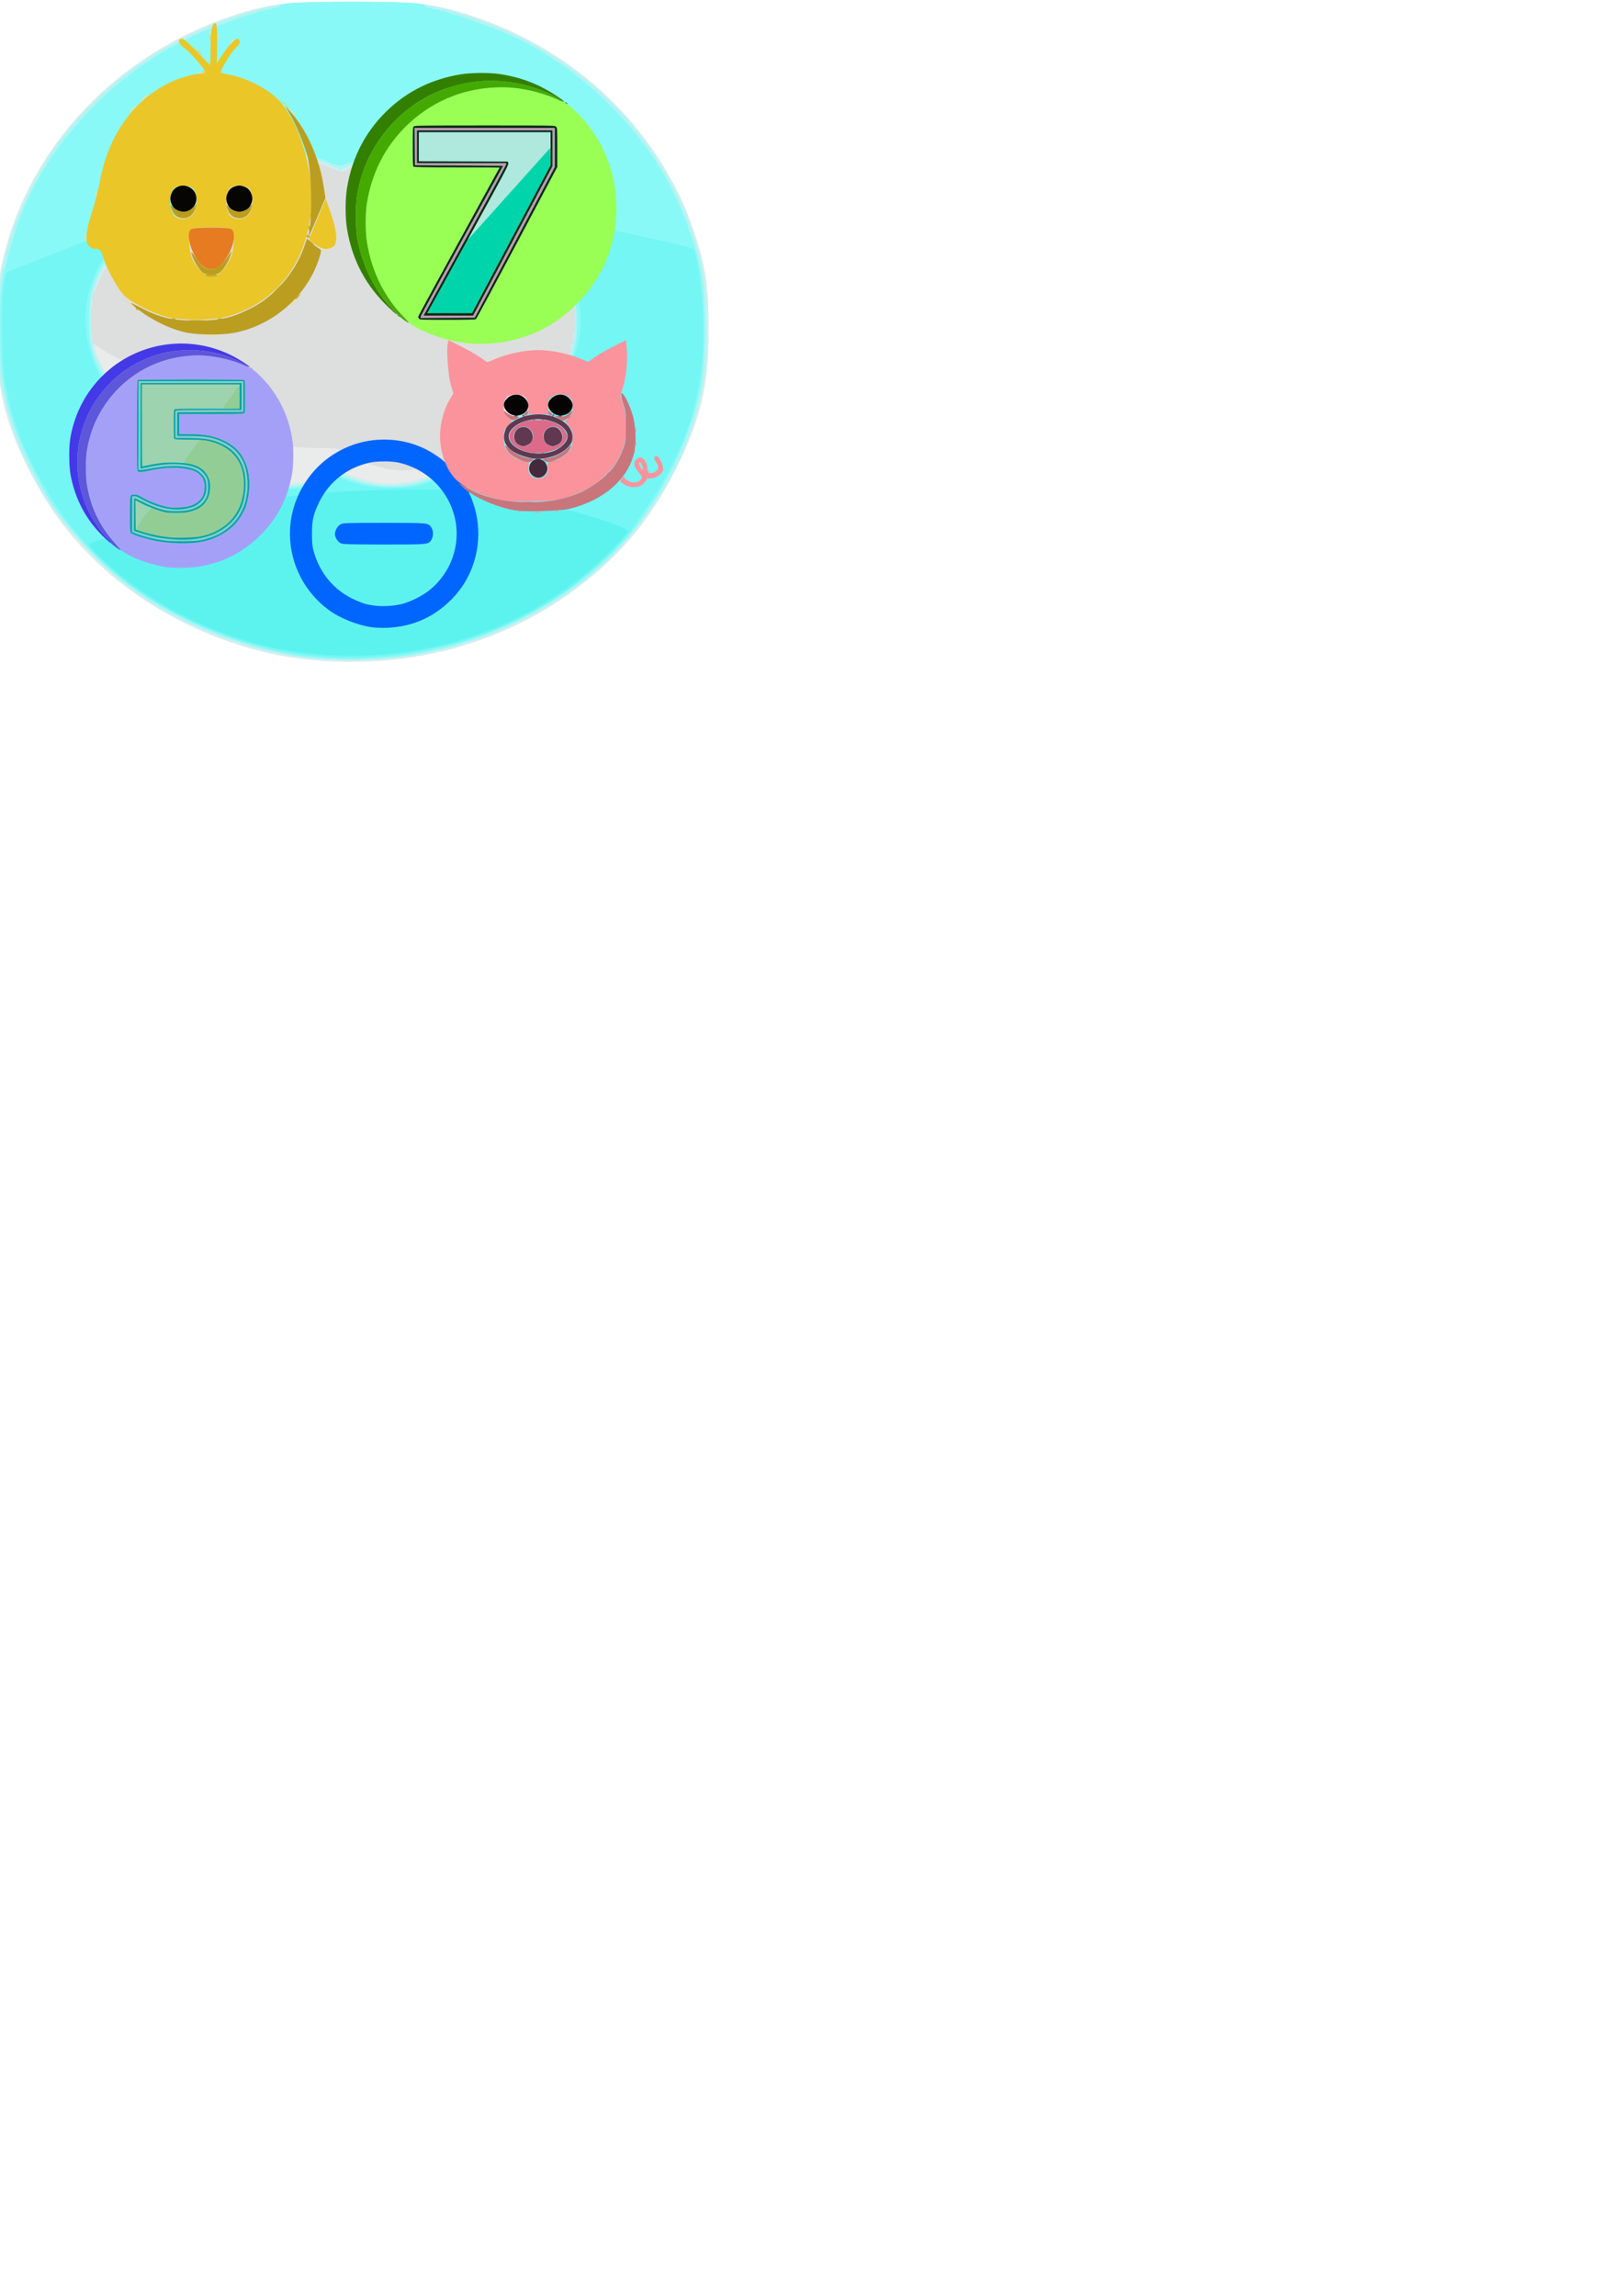 <?xml version="1.0" encoding="UTF-8" standalone="no"?>
<svg
   xmlns:dc="http://purl.org/dc/elements/1.1/"
   xmlns:cc="http://creativecommons.org/ns#"
   xmlns:rdf="http://www.w3.org/1999/02/22-rdf-syntax-ns#"
   xmlns:svg="http://www.w3.org/2000/svg"
   xmlns="http://www.w3.org/2000/svg"
   xmlns:sodipodi="http://sodipodi.sourceforge.net/DTD/sodipodi-0.dtd"
   xmlns:inkscape="http://www.inkscape.org/namespaces/inkscape"
   width="210mm"
   height="297mm"
   viewBox="0 0 210 297"
   version="1.1"
   id="svg8"
   inkscape:version="1.0.2-2 (e86c870879, 2021-01-15)"
   sodipodi:docname="s4.svg">
  <defs
     id="defs2">
    <pattern
       id="EMFhbasepattern"
       patternUnits="userSpaceOnUse"
       width="6"
       height="6"
       x="0"
       y="0" />
    <pattern
       id="EMFhbasepattern-7"
       patternUnits="userSpaceOnUse"
       width="6"
       height="6"
       x="0"
       y="0" />
    <pattern
       id="EMFhbasepattern-3"
       patternUnits="userSpaceOnUse"
       width="6"
       height="6"
       x="0"
       y="0" />
    <pattern
       id="EMFhbasepattern-8"
       patternUnits="userSpaceOnUse"
       width="6"
       height="6"
       x="0"
       y="0" />
    <pattern
       id="EMFhbasepattern-9"
       patternUnits="userSpaceOnUse"
       width="6"
       height="6"
       x="0"
       y="0" />
    <pattern
       id="EMFhbasepattern-31"
       patternUnits="userSpaceOnUse"
       width="6"
       height="6"
       x="0"
       y="0" />
    <pattern
       id="EMFhbasepattern-97"
       patternUnits="userSpaceOnUse"
       width="6"
       height="6"
       x="0"
       y="0" />
    <pattern
       id="EMFhbasepattern-98"
       patternUnits="userSpaceOnUse"
       width="6"
       height="6"
       x="0"
       y="0" />
    <pattern
       id="EMFhbasepattern-8-5"
       patternUnits="userSpaceOnUse"
       width="6"
       height="6"
       x="0"
       y="0" />
    <pattern
       id="EMFhbasepattern-9-1"
       patternUnits="userSpaceOnUse"
       width="6"
       height="6"
       x="0"
       y="0" />
    <pattern
       id="EMFhbasepattern-1"
       patternUnits="userSpaceOnUse"
       width="6"
       height="6"
       x="0"
       y="0" />
    <pattern
       id="EMFhbasepattern-0"
       patternUnits="userSpaceOnUse"
       width="6"
       height="6"
       x="0"
       y="0" />
    <pattern
       id="EMFhbasepattern-8-4"
       patternUnits="userSpaceOnUse"
       width="6"
       height="6"
       x="0"
       y="0" />
    <pattern
       id="EMFhbasepattern-81"
       patternUnits="userSpaceOnUse"
       width="6"
       height="6"
       x="0"
       y="0" />
    <pattern
       id="EMFhbasepattern-8-3"
       patternUnits="userSpaceOnUse"
       width="6"
       height="6"
       x="0"
       y="0" />
    <pattern
       id="EMFhbasepattern-9-9"
       patternUnits="userSpaceOnUse"
       width="6"
       height="6"
       x="0"
       y="0" />
    <pattern
       id="EMFhbasepattern-1-0"
       patternUnits="userSpaceOnUse"
       width="6"
       height="6"
       x="0"
       y="0" />
    <pattern
       id="EMFhbasepattern-3-6"
       patternUnits="userSpaceOnUse"
       width="6"
       height="6"
       x="0"
       y="0" />
    <pattern
       id="EMFhbasepattern-4"
       patternUnits="userSpaceOnUse"
       width="6"
       height="6"
       x="0"
       y="0" />
    <pattern
       id="EMFhbasepattern-89"
       patternUnits="userSpaceOnUse"
       width="6"
       height="6"
       x="0"
       y="0" />
    <pattern
       id="EMFhbasepattern-8-1"
       patternUnits="userSpaceOnUse"
       width="6"
       height="6"
       x="0"
       y="0" />
    <pattern
       id="EMFhbasepattern-9-10"
       patternUnits="userSpaceOnUse"
       width="6"
       height="6"
       x="0"
       y="0" />
    <pattern
       id="EMFhbasepattern-00"
       patternUnits="userSpaceOnUse"
       width="6"
       height="6"
       x="0"
       y="0" />
    <pattern
       id="EMFhbasepattern-8-50"
       patternUnits="userSpaceOnUse"
       width="6"
       height="6"
       x="0"
       y="0" />
    <pattern
       id="EMFhbasepattern-9-2"
       patternUnits="userSpaceOnUse"
       width="6"
       height="6"
       x="0"
       y="0" />
    <pattern
       id="EMFhbasepattern-1-5"
       patternUnits="userSpaceOnUse"
       width="6"
       height="6"
       x="0"
       y="0" />
    <pattern
       id="EMFhbasepattern-3-4"
       patternUnits="userSpaceOnUse"
       width="6"
       height="6"
       x="0"
       y="0" />
    <pattern
       id="EMFhbasepattern-4-2"
       patternUnits="userSpaceOnUse"
       width="6"
       height="6"
       x="0"
       y="0" />
    <pattern
       id="EMFhbasepattern-0-7"
       patternUnits="userSpaceOnUse"
       width="6"
       height="6"
       x="0"
       y="0" />
    <pattern
       id="EMFhbasepattern-88"
       patternUnits="userSpaceOnUse"
       width="6"
       height="6"
       x="0"
       y="0" />
    <pattern
       id="EMFhbasepattern-8-45"
       patternUnits="userSpaceOnUse"
       width="6"
       height="6"
       x="0"
       y="0" />
    <pattern
       id="EMFhbasepattern-9-5"
       patternUnits="userSpaceOnUse"
       width="6"
       height="6"
       x="0"
       y="0" />
    <pattern
       id="EMFhbasepattern-43"
       patternUnits="userSpaceOnUse"
       width="6"
       height="6"
       x="0"
       y="0" />
    <pattern
       id="EMFhbasepattern-8-32"
       patternUnits="userSpaceOnUse"
       width="6"
       height="6"
       x="0"
       y="0" />
    <pattern
       id="EMFhbasepattern-9-8"
       patternUnits="userSpaceOnUse"
       width="6"
       height="6"
       x="0"
       y="0" />
    <pattern
       id="EMFhbasepattern-1-1"
       patternUnits="userSpaceOnUse"
       width="6"
       height="6"
       x="0"
       y="0" />
    <pattern
       id="EMFhbasepattern-3-0"
       patternUnits="userSpaceOnUse"
       width="6"
       height="6"
       x="0"
       y="0" />
  </defs>
  <sodipodi:namedview
     id="base"
     pagecolor="#ffffff"
     bordercolor="#666666"
     borderopacity="1.0"
     inkscape:pageopacity="0.0"
     inkscape:pageshadow="2"
     inkscape:zoom="0.98994949"
     inkscape:cx="407.95419"
     inkscape:cy="383.04576"
     inkscape:document-units="mm"
     inkscape:current-layer="layer2"
     inkscape:document-rotation="0"
     showgrid="false"
     inkscape:window-width="1920"
     inkscape:window-height="1017"
     inkscape:window-x="-8"
     inkscape:window-y="-8"
     inkscape:window-maximized="1" />
  <g
     inkscape:groupmode="layer"
     id="layer4"
     inkscape:label="Warstwa 3"
     style="display:inline">
    <g
       id="g978"
       transform="translate(-0.23,-0.255)" />
    <g
       id="g1072"
       transform="translate(-70.292,-55.708)"
       style="fill-rule:evenodd">
      <path
         style="fill:#eaebeb;stroke-width:0.264;fill-rule:evenodd"
         d="m 110.188,141.031 c -9.849,-1.027 -19.845,-5.562 -27.036,-12.267 -3.86,-3.599 -6.434,-7.086 -9.183,-12.442 -3.164,-6.162 -4.091,-10.279 -4.092,-18.158 -3.15e-4,-4.562 0.082,-5.602 0.647,-8.194 1.43,-6.554 3.983,-11.864 8.361,-17.388 5.571,-7.03 13.536,-12.4 22.447,-15.132 4.151,-1.273 6.425,-1.509 14.538,-1.509 8.428,0 10.438,0.228 15.091,1.709 11.183,3.561 20.403,11.003 25.978,20.969 1.69,3.021 2.041,3.814 3.236,7.315 1.425,4.173 1.797,6.717 1.797,12.3 0,7.273 -0.88,11.276 -3.804,17.314 -2.588,5.343 -5.431,9.305 -9.281,12.931 -10.17,9.58 -24.043,14.079 -38.7,12.551 z"
         id="path1086" />
      <path
         style="fill:#d0f0ef;stroke-width:0.264;fill-rule:evenodd"
         d="m 110.188,141.031 c -11.532,-1.202 -23.132,-7.242 -30.272,-15.763 -2.858,-3.411 -3.893,-4.957 -5.809,-8.683 -1.747,-3.396 -3.219,-7.702 -3.835,-11.214 -0.614,-3.503 -0.537,-11.499 0.144,-14.893 0.988,-4.929 2.915,-9.693 5.693,-14.08 5.598,-8.838 14.805,-15.755 25.224,-18.949 4.151,-1.273 6.425,-1.509 14.538,-1.509 8.428,0 10.438,0.228 15.091,1.709 15.84,5.043 27.651,17.992 30.547,33.487 0.639,3.421 0.637,10.785 -0.004,14.217 -1.578,8.452 -6.368,17.263 -12.51,23.016 -10.348,9.692 -24.136,14.19 -38.808,12.661 z m -0.68,-22.967 c 0.756,-0.143 2.099,-0.553 2.985,-0.911 l 1.61,-0.65 1.545,0.65 c 0.85,0.358 2.407,0.784 3.461,0.947 3.665,0.568 7.819,-0.724 10.705,-3.33 1.479,-1.335 1.954,-2.256 0.557,-1.08 -1.841,1.549 -5.518,2.882 -7.892,2.859 -2.413,-0.022 -5.409,-0.958 -7.234,-2.259 -0.727,-0.518 -1.187,-0.596 -3.736,-0.631 -3.65,-0.05 -4.633,-0.211 -6.554,-1.073 -1.919,-0.861 -3.441,-2.522 -3.886,-4.242 -0.419,-1.617 -0.517,-3.762 -0.2,-4.388 0.474,-0.936 -0.154,-1.046 -2.483,-0.435 -2.899,0.761 -5.877,0.83 -8.42,0.197 -1.853,-0.462 -5.457,-2.056 -6.807,-3.011 -0.884,-0.626 -0.786,-0.019 0.376,2.317 1.175,2.363 3.595,4.864 5.704,5.896 1.615,0.79 3.916,1.467 5.003,1.472 0.581,0.003 0.928,0.336 1.951,1.874 2.95,4.437 8.272,6.755 13.316,5.798 z m 26.435,-8.493 c 1.563,-0.536 2.879,-1.331 4.374,-2.644 1.136,-0.998 0.918,-1.28 -0.995,-1.286 -1.522,-0.005 -2.742,-0.487 -3.606,-1.424 -0.98,-1.063 -1.278,-0.89 -1.422,0.825 -0.15,1.792 -0.653,4.219 -1.014,4.893 -0.226,0.421 -0.169,0.457 0.485,0.303 0.407,-0.096 1.387,-0.396 2.177,-0.666 z"
         id="path1084" />
      <path
         style="fill:#dddede;stroke-width:0.264;fill-rule:evenodd"
         d="m 109.948,140.766 c -7.042,-0.742 -15.286,-3.797 -21.226,-7.866 -7.94,-5.438 -14.179,-13.605 -16.87,-22.084 -1.47,-4.632 -1.82,-7.042 -1.824,-12.582 -0.004,-5.268 0.39,-7.911 1.875,-12.556 0.737,-2.306 2.909,-6.814 4.471,-9.28 5.487,-8.662 14.302,-15.297 24.828,-18.686 4.936,-1.589 6.453,-1.772 14.724,-1.772 8.447,0 10.199,0.238 15.687,2.13 10.983,3.787 19.673,10.911 25.064,20.548 1.69,3.021 2.041,3.814 3.236,7.315 1.425,4.173 1.797,6.717 1.797,12.3 0,5.454 -0.372,8.111 -1.738,12.406 -1.489,4.685 -3.674,8.66 -7.443,13.541 -6.822,8.836 -18.79,15.263 -30.898,16.593 -2.924,0.321 -8.593,0.317 -11.684,-0.009 z m 0.109,-22.556 c 0.945,-0.203 2.23,-0.601 2.855,-0.884 l 1.137,-0.515 1.59,0.642 c 5.222,2.109 10.943,0.984 14.724,-2.895 0.602,-0.618 1.543,-1.766 2.091,-2.551 0.887,-1.271 1.153,-1.467 2.421,-1.788 2.201,-0.557 4.345,-1.84 6.062,-3.628 1.354,-1.41 2.979,-3.939 2.943,-4.58 -0.006,-0.114 -0.256,0.269 -0.555,0.85 -0.299,0.582 -0.84,1.496 -1.203,2.033 -0.644,0.953 -0.692,0.973 -2.022,0.845 -2.648,-0.254 -3.12,-0.404 -4.12,-1.307 -0.554,-0.501 -1.131,-0.91 -1.282,-0.91 -0.151,0 -0.332,0.684 -0.402,1.52 -0.438,5.222 -2.188,8.072 -6.189,10.082 -1.521,0.764 -4.186,1.439 -5.625,1.426 -2.413,-0.022 -5.409,-0.958 -7.234,-2.259 -0.727,-0.518 -1.187,-0.596 -3.736,-0.631 -3.65,-0.05 -4.633,-0.211 -6.554,-1.073 -1.919,-0.861 -3.441,-2.522 -3.886,-4.242 -0.419,-1.617 -0.517,-3.762 -0.2,-4.388 0.474,-0.936 -0.154,-1.046 -2.483,-0.435 -2.895,0.76 -5.876,0.83 -8.42,0.199 -2.102,-0.522 -5.378,-1.993 -6.807,-3.057 -0.823,-0.613 -0.859,-0.618 -0.859,-0.111 0,0.291 0.472,1.472 1.049,2.624 1.928,3.851 5.482,6.534 9.686,7.309 1.767,0.326 1.826,0.364 2.794,1.773 3.336,4.86 8.757,7.127 14.227,5.951 z m 34.28,-17.91 c -0.084,-0.211 -0.147,-0.148 -0.16,0.16 -0.011,0.279 0.051,0.435 0.139,0.347 0.088,-0.088 0.097,-0.316 0.021,-0.507 z M 82.22,98.835 c -0.067,-0.257 -0.126,-0.111 -0.132,0.325 -0.005,0.436 0.049,0.647 0.122,0.468 0.072,-0.179 0.077,-0.536 0.01,-0.793 z m 62.383,0 c -0.067,-0.257 -0.126,-0.111 -0.132,0.325 -0.005,0.436 0.05,0.647 0.122,0.468 0.072,-0.179 0.077,-0.536 0.01,-0.793 z M 82.22,94.605 c -0.067,-0.257 -0.126,-0.111 -0.132,0.325 -0.005,0.436 0.049,0.647 0.122,0.468 0.072,-0.179 0.077,-0.536 0.01,-0.793 z m 62.383,0 c -0.067,-0.257 -0.126,-0.111 -0.132,0.325 -0.005,0.436 0.05,0.647 0.122,0.468 0.072,-0.179 0.077,-0.536 0.01,-0.793 z M 84.522,89.436 c 1.136,-1.711 2.586,-2.997 4.686,-4.154 0.781,-0.43 1.301,-0.784 1.156,-0.785 -0.661,-0.006 -3.311,1.804 -4.665,3.186 -1.475,1.505 -2.964,4.088 -3.264,5.662 -0.083,0.436 0.125,0.078 0.462,-0.796 0.338,-0.874 1.069,-2.275 1.626,-3.113 z m 59.363,2.63 c -1.047,-2.797 -3.731,-5.739 -6.523,-7.149 -1.455,-0.735 -1.34,-0.457 0.151,0.365 3.077,1.696 5.353,4.353 6.308,7.364 0.247,0.778 0.487,1.3 0.534,1.16 0.047,-0.14 -0.165,-0.923 -0.47,-1.739 z M 92.274,84.065 c -0.088,-0.088 -0.316,-0.097 -0.507,-0.021 -0.211,0.084 -0.148,0.147 0.16,0.16 0.279,0.011 0.435,-0.051 0.347,-0.139 z m 42.822,0 c -0.088,-0.088 -0.316,-0.097 -0.507,-0.021 -0.211,0.084 -0.148,0.147 0.16,0.16 0.279,0.011 0.435,-0.051 0.347,-0.139 z M 93.738,83.787 c -0.179,-0.072 -0.536,-0.077 -0.793,-0.01 -0.257,0.067 -0.111,0.126 0.325,0.132 0.436,0.005 0.647,-0.049 0.468,-0.122 z m 1.383,-0.293 c 0.145,-0.107 0.738,-0.897 1.317,-1.756 3.41,-5.062 10.46,-7.036 16.145,-4.522 1.594,0.705 2.233,0.81 2.641,0.433 0.527,-0.486 3.232,-1.306 4.878,-1.479 4.833,-0.507 9.761,1.883 12.466,6.047 0.558,0.859 1.014,1.447 1.014,1.307 0,-0.506 -1.616,-2.785 -2.773,-3.909 -2.189,-2.127 -5.143,-3.46 -8.313,-3.749 -2.079,-0.19 -4.155,0.163 -6.511,1.106 l -1.742,0.697 -1.549,-0.695 c -2.247,-1.008 -5.256,-1.392 -7.612,-0.971 -3.676,0.657 -7.555,3.197 -9.22,6.038 -0.364,0.621 -0.858,1.243 -1.098,1.383 -0.24,0.14 -0.318,0.257 -0.172,0.259 0.145,0.002 0.383,-0.083 0.529,-0.19 z"
         id="path1082" />
      <path
         style="fill:#aff5f4;stroke-width:0.264;fill-rule:evenodd"
         d="m 109.948,140.766 c -7.042,-0.742 -15.286,-3.797 -21.226,-7.866 -7.94,-5.438 -14.179,-13.605 -16.87,-22.084 -1.47,-4.632 -1.82,-7.042 -1.824,-12.582 -0.004,-5.268 0.39,-7.911 1.875,-12.556 0.737,-2.306 2.909,-6.814 4.471,-9.28 5.487,-8.662 14.302,-15.297 24.828,-18.686 4.936,-1.589 6.453,-1.772 14.724,-1.772 8.447,0 10.199,0.238 15.687,2.13 10.983,3.787 19.673,10.911 25.064,20.548 1.69,3.021 2.041,3.814 3.236,7.315 1.425,4.173 1.797,6.717 1.797,12.3 0,5.454 -0.372,8.111 -1.738,12.406 -1.489,4.685 -3.674,8.66 -7.443,13.541 -6.822,8.836 -18.79,15.263 -30.898,16.593 -2.924,0.321 -8.593,0.317 -11.684,-0.009 z m 0.109,-22.556 c 0.945,-0.203 2.23,-0.601 2.855,-0.884 l 1.137,-0.515 1.59,0.642 c 5.222,2.109 10.943,0.984 14.724,-2.895 0.602,-0.618 1.543,-1.766 2.091,-2.551 0.887,-1.271 1.153,-1.467 2.421,-1.788 4.358,-1.102 8.027,-4.747 9.384,-9.322 0.613,-2.067 0.564,-5.861 -0.105,-8.026 -1.259,-4.076 -4.62,-7.413 -8.725,-8.663 -1.581,-0.482 -1.774,-0.623 -2.359,-1.725 -0.809,-1.525 -2.996,-3.755 -4.609,-4.7 -3.9,-2.286 -8.102,-2.558 -12.475,-0.809 l -1.742,0.697 -1.549,-0.695 c -5.927,-2.66 -13.279,-0.446 -16.826,5.066 -0.534,0.829 -1.127,1.43 -1.48,1.497 -2.896,0.556 -3.814,0.823 -5.141,1.492 -3.188,1.608 -5.684,4.57 -6.717,7.974 -0.468,1.54 -0.54,2.32 -0.444,4.811 0.106,2.76 0.183,3.119 1.085,5.019 1.906,4.014 5.569,6.864 9.827,7.646 1.811,0.333 1.859,0.363 2.831,1.778 3.336,4.86 8.757,7.127 14.227,5.951 z"
         id="path1080" />
      <path
         style="fill:#88f9f7;stroke-width:0.264;fill-rule:evenodd"
         d="m 110.717,140.766 c -9.227,-0.962 -19.172,-5.281 -26.327,-11.433 -1.997,-1.718 -5.601,-5.852 -7.303,-8.379 -1.604,-2.381 -4.281,-7.904 -5.097,-10.514 -1.376,-4.402 -1.7,-6.771 -1.688,-12.337 0.01,-4.497 0.084,-5.327 0.709,-7.93 0.384,-1.599 1.042,-3.919 1.462,-5.155 3.309,-9.736 11.551,-18.958 21.466,-24.018 2.958,-1.509 9.325,-3.797 11.566,-4.155 0.607,-0.097 1.049,-0.265 0.982,-0.373 -0.236,-0.382 2.401,-0.531 9.383,-0.531 6.982,0 9.618,0.149 9.383,0.531 -0.067,0.108 0.375,0.276 0.982,0.373 1.93,0.309 8.21,2.485 10.778,3.735 8.06,3.923 15.267,10.686 19.495,18.294 2.084,3.749 3.771,8.296 4.487,12.093 0.629,3.335 0.621,11.239 -0.014,14.631 -1.508,8.051 -6.397,17.05 -12.199,22.452 -10.187,9.486 -24.189,14.164 -38.066,12.718 z m 0.84,-22.713 c 2.399,-0.865 2.479,-0.867 4.716,-0.11 2.732,0.924 6.214,0.977 8.891,0.136 3.078,-0.967 5.865,-3.194 7.533,-6.019 0.565,-0.956 0.863,-1.17 2.158,-1.543 4.52,-1.305 7.933,-4.491 9.474,-8.846 0.486,-1.373 0.609,-2.28 0.614,-4.518 0.009,-4.276 -1.045,-6.895 -3.936,-9.786 -1.781,-1.781 -3.95,-3.09 -6.064,-3.66 -0.938,-0.253 -1.207,-0.475 -1.541,-1.273 -0.583,-1.396 -3.902,-4.591 -5.636,-5.426 -3.621,-1.743 -7.69,-1.955 -11.234,-0.584 -1.018,0.394 -2.029,0.717 -2.247,0.718 -0.218,0.002 -1.17,-0.325 -2.115,-0.726 -3.39,-1.437 -7.713,-1.173 -11.417,0.697 -1.901,0.96 -4.79,3.703 -5.376,5.106 -0.408,0.975 -0.572,1.054 -2.798,1.342 -2.093,0.27 -4.859,1.798 -6.837,3.776 -2.923,2.923 -3.974,5.526 -3.966,9.816 0.006,3.104 0.562,5.193 1.975,7.426 1.926,3.045 5.677,5.544 9.232,6.153 1.76,0.301 1.817,0.337 2.651,1.637 1.161,1.811 3.683,4.08 5.541,4.986 3.218,1.569 7.216,1.838 10.38,0.698 z"
         id="path1078" />
      <path
         style="fill:#73f6f4;stroke-width:0.264;fill-rule:evenodd"
         d="m 110.453,140.502 c -7.176,-0.748 -15.375,-3.736 -21.44,-7.814 -6.041,-4.061 -10.659,-9.402 -14.372,-16.623 -1.737,-3.377 -2.931,-6.849 -3.633,-10.561 -0.543,-2.87 -0.625,-11.774 -0.124,-13.502 l 0.312,-1.078 6.501,-2.581 c 6.462,-2.566 10.961,-4.195 11.127,-4.029 0.048,0.048 -0.574,0.542 -1.382,1.098 -5.992,4.127 -7.814,11.84 -4.384,18.563 0.753,1.475 3.196,4.07 4.805,5.102 1.372,0.88 4.832,2.109 5.939,2.109 0.483,0 0.897,0.374 1.682,1.52 2.871,4.19 6.773,6.264 11.799,6.273 2.25,0.004 2.966,-0.11 4.807,-0.762 l 2.164,-0.766 1.405,0.61 c 1.746,0.758 5.977,1.027 8.464,0.537 3.307,-0.651 6.491,-2.895 8.69,-6.125 0.846,-1.243 1.178,-1.519 2.016,-1.674 3.395,-0.627 7.372,-3.871 9.062,-7.391 1.659,-3.458 1.965,-6.266 1.065,-9.786 -1.207,-4.719 -4.637,-8.435 -9.184,-9.948 -1.798,-0.598 -2.341,-1.037 -1.284,-1.037 1.966,0 25.272,4.868 25.564,5.34 0.108,0.174 0.329,1.082 0.492,2.018 1.257,7.22 0.927,14.184 -0.96,20.232 -0.93,2.98 -3.157,7.495 -5.154,10.446 -0.924,1.366 -2.055,3.036 -2.512,3.713 -1.037,1.533 -4.883,5.195 -7.445,7.091 -9.534,7.053 -21.773,10.3 -34.016,9.024 z M 93.866,82.728 c 0.182,-0.073 0.479,-0.073 0.661,0 0.182,0.073 0.033,0.133 -0.33,0.133 -0.363,0 -0.512,-0.06 -0.33,-0.133 z"
         id="path1076" />
      <path
         style="fill:#5cf3ef;stroke-width:0.264;fill-rule:evenodd"
         d="m 110.212,140.238 c -9.628,-1.015 -19.585,-5.539 -26.589,-12.082 -1.315,-1.229 -1.894,-1.94 -1.718,-2.113 0.145,-0.144 2.405,-0.866 5.022,-1.605 14.586,-4.12 22.39,-5.275 36.346,-5.382 7.43,-0.057 8.332,-0.013 11.499,0.552 6.335,1.131 16.484,4.026 16.733,4.773 0.067,0.201 -0.978,1.428 -2.39,2.806 -10.204,9.959 -24.082,14.615 -38.903,13.052 z"
         id="path1074" />
    </g>
    <g
       id="g900"
       transform="matrix(0.911,0,0,0.911,-58.848,-93.595)">
      <path
         style="fill:#efe09e;stroke-width:0.265"
         d="m 93.62,150.348 c 0.546,-0.057 1.44,-0.057 1.986,0 0.546,0.057 0.099,0.104 -0.993,0.104 -1.092,0 -1.539,-0.047 -0.993,-0.104 z m -10.815,-4.639 -0.504,-0.596 0.596,0.504 c 0.56,0.474 0.716,0.687 0.504,0.687 -0.05,0 -0.318,-0.268 -0.596,-0.596 z m 23.326,0.066 c 0.264,-0.291 0.539,-0.53 0.612,-0.53 0.073,0 -0.083,0.238 -0.347,0.53 -0.264,0.291 -0.539,0.53 -0.612,0.53 -0.073,0 0.083,-0.238 0.347,-0.53 z m 4.308,-7.458 c 0.154,-0.154 0.436,-0.228 0.627,-0.164 0.198,0.066 0.078,0.186 -0.28,0.28 -0.44,0.115 -0.544,0.081 -0.347,-0.116 z m -33.764,-1.941 c 0.003,-0.583 0.057,-0.79 0.12,-0.46 0.063,0.329 0.061,0.806 -0.005,1.059 -0.066,0.253 -0.118,-0.016 -0.115,-0.599 z m 35.74,-0.132 c 0,-0.51 0.054,-0.718 0.121,-0.463 0.067,0.255 0.067,0.672 0,0.927 -0.067,0.255 -0.121,0.046 -0.121,-0.463 z m -34.197,-5.98 c 0.013,-0.308 0.075,-0.371 0.16,-0.16 0.076,0.191 0.067,0.42 -0.021,0.507 -0.088,0.088 -0.151,-0.068 -0.139,-0.348 z m 32.568,-0.265 c 0.013,-0.308 0.075,-0.371 0.16,-0.16 0.076,0.191 0.067,0.42 -0.021,0.507 -0.088,0.088 -0.151,-0.068 -0.139,-0.348 z m -4.821,-11.43 c -0.329,-0.42 -0.32,-0.429 0.1,-0.1 0.441,0.346 0.581,0.563 0.363,0.563 -0.055,0 -0.263,-0.209 -0.463,-0.463 z m -22.605,-0.331 c 0.264,-0.291 0.539,-0.53 0.612,-0.53 0.073,0 -0.083,0.238 -0.347,0.53 -0.264,0.291 -0.539,0.53 -0.612,0.53 -0.073,0 0.083,-0.238 0.347,-0.53 z m 1.589,-1.589 c 0.264,-0.291 0.539,-0.53 0.612,-0.53 0.073,0 -0.083,0.238 -0.347,0.53 -0.264,0.291 -0.539,0.53 -0.612,0.53 -0.073,0 0.083,-0.238 0.347,-0.53 z m 7.761,-3.623 c 0.191,-0.076 0.42,-0.067 0.507,0.021 0.088,0.088 -0.068,0.151 -0.348,0.139 -0.308,-0.013 -0.371,-0.075 -0.16,-0.16 z m 4.551,-4.156 c 0,-0.055 0.209,-0.263 0.463,-0.463 0.42,-0.329 0.429,-0.32 0.1,0.1 -0.346,0.441 -0.563,0.581 -0.563,0.363 z m -1.812,-0.959 c 0,-0.364 0.06,-0.513 0.134,-0.331 0.073,0.182 0.073,0.48 0,0.662 -0.073,0.182 -0.134,0.033 -0.134,-0.331 z m -1.08,-0.684 c 0.013,-0.308 0.075,-0.371 0.16,-0.16 0.076,0.191 0.067,0.42 -0.021,0.507 -0.088,0.088 -0.151,-0.068 -0.139,-0.348 z"
         id="path914" />
      <path
         style="fill:#ebd162;stroke-width:0.265"
         d="m 104.791,117.377 -0.778,-0.861 0.861,0.778 c 0.802,0.725 0.982,0.943 0.778,0.943 -0.046,0 -0.433,-0.387 -0.861,-0.861 z m -11.369,-4.435 c 0.09,-0.146 0.216,-0.265 0.28,-0.265 0.064,0 0.117,0.119 0.117,0.265 0,0.146 -0.126,0.265 -0.28,0.265 -0.154,0 -0.207,-0.119 -0.117,-0.265 z m 0.948,-1.214 c 0.013,-0.308 0.075,-0.371 0.16,-0.16 0.076,0.191 0.067,0.42 -0.021,0.507 -0.088,0.088 -0.151,-0.068 -0.139,-0.348 z m -1.894,-1.898 -0.642,-0.728 0.728,0.642 c 0.681,0.6 0.85,0.814 0.642,0.814 -0.047,0 -0.375,-0.328 -0.728,-0.728 z m 1.894,-1.809 c 0.013,-0.308 0.075,-0.371 0.16,-0.16 0.076,0.191 0.067,0.42 -0.021,0.507 -0.088,0.088 -0.151,-0.068 -0.139,-0.348 z"
         id="path912" />
      <path
         style="fill:#eac629;stroke-width:0.265"
         d="m 88.259,147.74 c -2.045,-0.537 -5.078,-2.073 -6.043,-3.059 -0.933,-0.954 -2.487,-3.805 -2.976,-5.46 -0.241,-0.814 -0.472,-1.125 -0.838,-1.125 -1.754,0 -1.968,-1.457 -0.76,-5.163 0.427,-1.311 0.971,-3.438 1.207,-4.727 1.315,-7.166 5.937,-12.761 12.038,-14.572 0.791,-0.235 1.774,-0.427 2.184,-0.427 0.41,0 0.746,-0.072 0.746,-0.161 0,-0.362 -2.219,-2.913 -3.045,-3.501 -0.527,-0.375 -0.831,-0.782 -0.747,-1.001 0.251,-0.654 0.662,-0.404 2.575,1.564 l 1.878,1.933 0.033,-2.747 c 0.03,-2.515 0.312,-3.642 0.79,-3.164 0.093,0.093 0.149,1.396 0.125,2.895 l -0.045,2.725 0.769,-1.192 c 0.423,-0.655 1.09,-1.486 1.482,-1.847 0.6,-0.551 0.752,-0.593 0.958,-0.265 0.178,0.284 0.03,0.592 -0.548,1.136 -0.703,0.662 -2.276,3.314 -2.059,3.472 0.046,0.034 0.753,0.205 1.571,0.382 2.263,0.488 5.104,1.966 6.457,3.359 3.359,3.456 5.479,11.12 4.648,16.801 -0.623,4.264 -2.115,7.418 -4.767,10.081 -1.904,1.913 -4.515,3.373 -7.286,4.078 -1.985,0.505 -6.4,0.496 -8.351,-0.016 z m 8.027,-6.713 c 0.517,-0.572 1.066,-1.496 1.221,-2.052 0.382,-1.377 0.357,-3.405 -0.047,-3.723 -0.182,-0.144 -1.463,-0.261 -2.846,-0.261 -1.383,0 -2.664,0.117 -2.846,0.261 -0.404,0.319 -0.429,2.346 -0.047,3.723 0.394,1.42 1.959,3.092 2.893,3.092 0.517,0 1.01,-0.307 1.673,-1.04 z m -4.404,-7.743 c 0.767,-0.721 0.872,-2.936 0.175,-3.706 -0.554,-0.612 -2.13,-0.638 -2.784,-0.046 -0.706,0.639 -0.677,3.076 0.045,3.798 0.693,0.693 1.799,0.673 2.565,-0.046 z m 7.943,0 c 0.767,-0.721 0.872,-2.936 0.175,-3.706 -0.554,-0.612 -2.13,-0.638 -2.784,-0.046 -0.706,0.639 -0.677,3.076 0.045,3.798 0.693,0.693 1.799,0.673 2.565,-0.046 z m 9.588,4.206 c -0.495,-0.333 -0.889,-0.699 -0.876,-0.812 0.013,-0.113 0.541,-1.446 1.173,-2.963 l 1.149,-2.757 0.747,2.155 c 0.898,2.592 0.984,4.308 0.235,4.709 -0.786,0.421 -1.443,0.331 -2.427,-0.332 z"
         id="path910" />
      <path
         style="fill:#cdae25;stroke-width:0.265"
         d="m 91.502,148.23 c 0.546,-0.057 1.44,-0.057 1.986,0 0.546,0.057 0.099,0.104 -0.993,0.104 -1.092,0 -1.539,-0.047 -0.993,-0.104 z m -2.499,-0.253 c 0.191,-0.076 0.42,-0.067 0.507,0.021 0.088,0.088 -0.068,0.151 -0.348,0.139 -0.308,-0.013 -0.371,-0.075 -0.16,-0.16 z m 6.619,0 c 0.191,-0.076 0.42,-0.067 0.507,0.021 0.088,0.088 -0.068,0.151 -0.348,0.139 -0.308,-0.013 -0.371,-0.075 -0.16,-0.16 z m -11.722,-1.389 c -0.084,-0.136 -0.051,-0.309 0.073,-0.386 0.124,-0.076 0.225,0.034 0.225,0.246 0,0.446 -0.083,0.485 -0.298,0.139 z m 22.627,-1.442 c 0,-0.055 0.209,-0.264 0.463,-0.463 0.42,-0.329 0.429,-0.32 0.1,0.1 -0.346,0.441 -0.563,0.581 -0.563,0.363 z m -2.648,-1.356 c 0.342,-0.364 0.681,-0.662 0.754,-0.662 0.073,0 -0.147,0.298 -0.489,0.662 -0.342,0.364 -0.681,0.662 -0.754,0.662 -0.073,0 0.147,-0.298 0.489,-0.662 z M 93.728,141.869 c -0.068,-0.109 0.331,-0.199 0.886,-0.199 0.555,0 0.953,0.089 0.886,0.199 -0.068,0.109 -0.466,0.199 -0.886,0.199 -0.42,0 -0.818,-0.089 -0.886,-0.199 z m 14.885,-4.766 c -0.329,-0.42 -0.32,-0.429 0.1,-0.1 0.255,0.2 0.463,0.408 0.463,0.463 0,0.218 -0.217,0.078 -0.563,-0.363 z m -0.496,-0.876 c 0,-0.154 0.119,-0.207 0.265,-0.117 0.146,0.09 0.265,0.216 0.265,0.28 0,0.064 -0.119,0.117 -0.265,0.117 -0.146,0 -0.265,-0.126 -0.265,-0.28 z m 0.286,-1.198 c 0.013,-0.308 0.075,-0.371 0.16,-0.16 0.076,0.191 0.067,0.42 -0.021,0.507 -0.088,0.088 -0.151,-0.068 -0.139,-0.348 z m 0.286,-1.699 c 0,-0.364 0.06,-0.513 0.134,-0.331 0.073,0.182 0.073,0.48 0,0.662 -0.073,0.182 -0.134,0.033 -0.134,-0.331 z m 0,-5.296 c 0,-0.364 0.06,-0.513 0.134,-0.331 0.073,0.182 0.073,0.48 0,0.662 -0.073,0.182 -0.134,0.033 -0.134,-0.331 z"
         id="path908" />
      <path
         style="fill:#e67b21;stroke-width:0.265"
         d="m 93.155,140.281 c -1.417,-1.402 -2.264,-4.458 -1.388,-5.01 0.469,-0.296 5.294,-0.298 5.693,-0.003 0.856,0.634 0.105,3.404 -1.323,4.88 -1.044,1.079 -1.982,1.121 -2.981,0.132 z"
         id="path906" />
      <path
         style="fill:#bb9e20;stroke-width:0.265"
         d="m 91.171,149.985 c -2.421,-0.473 -5.432,-1.982 -7.546,-3.782 -0.704,-0.599 -0.599,-0.575 0.927,0.219 2.784,1.449 4.498,1.848 7.943,1.848 3.476,0 5.161,-0.399 8.031,-1.902 3.125,-1.636 6.013,-5.008 7.208,-8.416 l 0.468,-1.335 0.569,0.541 c 0.313,0.298 0.788,0.666 1.056,0.818 0.465,0.264 0.467,0.338 0.048,1.6 -1.745,5.253 -6.544,9.407 -12.054,10.435 -1.687,0.315 -4.974,0.302 -6.65,-0.025 z m 2.337,-8.457 c -0.517,-0.302 -1.399,-1.69 -1.676,-2.638 -0.144,-0.492 -0.007,-0.391 0.533,0.393 0.917,1.331 1.411,1.706 2.262,1.717 0.664,0.008 1.92,-1.07 2.611,-2.242 0.286,-0.485 0.298,-0.474 0.137,0.132 -0.256,0.968 -1.148,2.35 -1.71,2.651 -0.615,0.329 -1.581,0.323 -2.158,-0.013 z m 15.06,-6.355 c 0.405,-2.269 0.236,-8.185 -0.29,-10.184 -0.52,-1.973 -1.879,-5.142 -2.814,-6.556 -0.493,-0.746 -0.441,-0.72 0.402,0.202 2.195,2.402 4.027,6.43 4.635,10.194 l 0.321,1.986 -1.113,2.648 c -0.612,1.456 -1.167,2.703 -1.232,2.77 -0.065,0.067 -0.024,-0.409 0.092,-1.059 z m -18.659,-1.591 c -0.33,-0.131 -0.717,-0.547 -0.861,-0.925 -0.362,-0.952 -0.335,-0.991 0.269,-0.387 0.693,0.693 1.967,0.681 2.674,-0.026 l 0.556,-0.556 -0.187,0.622 c -0.353,1.174 -1.37,1.701 -2.451,1.272 z m 7.943,0 c -0.33,-0.131 -0.717,-0.547 -0.861,-0.925 -0.362,-0.952 -0.335,-0.991 0.269,-0.387 0.693,0.693 1.967,0.681 2.674,-0.026 l 0.556,-0.556 -0.187,0.622 c -0.353,1.174 -1.37,1.701 -2.451,1.272 z"
         id="path904" />
      <path
         style="fill:#070501;stroke-width:0.265"
         d="m 89.318,132.271 c -0.294,-0.294 -0.53,-0.883 -0.53,-1.324 0,-0.441 0.235,-1.03 0.53,-1.324 1.146,-1.146 3.177,-0.3 3.177,1.324 0,1.019 -0.834,1.853 -1.853,1.853 -0.441,0 -1.03,-0.235 -1.324,-0.53 z m 7.943,0 c -0.294,-0.294 -0.53,-0.883 -0.53,-1.324 0,-0.441 0.235,-1.03 0.53,-1.324 0.294,-0.294 0.883,-0.53 1.324,-0.53 0.441,0 1.03,0.235 1.324,0.53 0.294,0.294 0.53,0.883 0.53,1.324 0,0.441 -0.235,1.03 -0.53,1.324 -0.294,0.294 -0.883,0.53 -1.324,0.53 -0.441,0 -1.03,-0.235 -1.324,-0.53 z"
         id="path902" />
    </g>
    <path
       style="fill:#0066ff;stroke-width:0.1"
       d="m 48.259,81.164 c -1.947,-0.249 -4.321,-1.197 -5.812,-2.32 -4.705,-3.546 -6.259,-9.85 -3.713,-15.068 1.453,-2.979 3.889,-5.155 6.992,-6.244 2.566,-0.901 5.521,-0.886 8.094,0.041 3.074,1.108 5.781,3.646 7.069,6.629 1.862,4.313 1.066,9.4 -2.01,12.847 -2.349,2.632 -5.322,4.036 -8.817,4.164 -0.606,0.022 -1.418,-2.07e-4 -1.804,-0.05 z m 3.657,-3.007 c 1.126,-0.27 2.709,-1.051 3.631,-1.793 3.026,-2.435 4.262,-6.412 3.122,-10.05 -1.018,-3.247 -3.628,-5.65 -7.003,-6.45 -0.988,-0.234 -2.879,-0.235 -3.897,-0.002 -2.897,0.664 -5.191,2.473 -6.476,5.107 -0.749,1.536 -0.929,2.323 -0.929,4.072 0,1.162 0.042,1.608 0.21,2.227 0.804,2.962 2.784,5.259 5.53,6.413 1.061,0.446 1.169,0.478 2.154,0.641 1.025,0.169 2.551,0.1 3.657,-0.165 z m -7.776,-7.856 c -0.382,-0.166 -0.703,-0.6 -0.787,-1.063 -0.089,-0.488 0.281,-1.191 0.747,-1.424 0.32,-0.16 0.803,-0.175 5.596,-0.175 5.805,-2.08e-4 5.743,-0.007 6.139,0.643 0.245,0.402 0.245,1.117 0,1.519 -0.397,0.65 -0.333,0.644 -6.139,0.639 -4.179,-0.003 -5.309,-0.031 -5.556,-0.139 z"
       id="path883" />
  </g>
  <g
     inkscape:groupmode="layer"
     id="layer2"
     inkscape:label="Warstwa 2">
    <g
       id="g256"
       transform="matrix(0.297,0,0,0.297,36.574,-0.713)">
      <path
         style="fill:#afe9dd;stroke-width:0.265"
         d="m 81.199,105.731 c 0.294,-0.509 4.32,-7.813 8.945,-16.23 7.512,-13.67 8.383,-15.379 8.163,-16.006 l -0.247,-0.702 -19.373,-0.068 -19.373,-0.068 V 66.309 59.962 h 28.705 28.705 l -0.008,3.373 -0.008,3.373 -17.465,19.445 C 89.639,96.848 81.529,105.837 81.222,106.128 l -0.558,0.529 0.535,-0.926 z"
         id="path270" />
      <path
         style="fill:#c597b3;stroke-width:0.265"
         d="m 60.17,140.193 c 0.067,-0.402 8.16,-15.314 17.985,-33.139 L 96.017,74.645 76.806,74.513 57.595,74.38 57.525,66.245 57.455,58.11 h 30.561 30.561 l -0.002,8.532 -0.002,8.532 -17.438,32.806 -17.438,32.806 -11.825,0.069 -11.825,0.069 0.122,-0.73 z m 40.086,-32.86 17.263,-32.513 V 66.994 59.168 H 88.02 58.521 v 7.143 7.143 h 19.476 19.476 l -0.118,0.618 c -0.065,0.34 -8.039,15.013 -17.72,32.607 -9.681,17.594 -17.741,32.257 -17.912,32.585 l -0.31,0.595 10.79,-0.007 10.79,-0.007 17.263,-32.513 z"
         id="path268" />
      <path
         style="fill:#00d4aa;stroke-width:0.265"
         d="m 63.103,138.603 c 0.064,-0.109 4.002,-7.259 8.752,-15.889 l 8.636,-15.691 18.051,-20.108 18.051,-20.108 0.074,3.759 0.074,3.759 -17.131,32.238 -17.131,32.239 h -9.745 c -5.36,0 -9.693,-0.089 -9.629,-0.198 z"
         id="path266" />
      <path
         style="fill:#99ff55;stroke-width:0.265"
         d="M 80.215,151.911 C 73.221,151.079 66.064,148.949 59.657,145.796 56.384,144.184 56.014,143.922 53.8,141.637 44.356,131.892 38.971,121.359 36.796,108.377 36.009,103.678 35.951,95.77 36.67,91.18 38.736,77.984 44.394,66.694 53.474,57.648 64.165,46.996 77.95,41.011 93.046,40.466 c 5.022,-0.181 8.932,0.156 14.189,1.223 3.981,0.808 10.053,2.799 12.855,4.213 0.905,0.457 1.834,0.831 2.065,0.831 1.189,0 6.896,5.172 10.073,9.127 6.89,8.58 10.972,17.975 12.703,29.234 0.688,4.479 0.625,12.487 -0.135,17.064 -2.154,12.973 -7.566,23.582 -16.676,32.692 -9.132,9.132 -19.936,14.642 -32.692,16.674 -4.235,0.674 -11.284,0.853 -15.212,0.385 z m 4.012,-10.53 c 0.225,-0.182 8.284,-15.165 17.909,-33.295 l 17.499,-32.964 v -8.506 c 0,-8.153 -0.022,-8.528 -0.529,-9.035 -0.523,-0.523 -0.882,-0.529 -31.067,-0.529 -27.409,0 -30.581,0.043 -30.954,0.416 -0.36,0.36 -0.416,1.532 -0.416,8.81 0,6.176 0.084,8.478 0.317,8.712 0.241,0.241 4.803,0.317 18.916,0.317 10.229,0 18.599,0.04 18.599,0.089 0,0.049 -7.977,14.581 -17.726,32.292 -9.749,17.712 -17.726,32.425 -17.726,32.698 0,0.272 0.187,0.682 0.416,0.911 0.366,0.366 1.857,0.416 12.384,0.416 9.18,0 12.063,-0.077 12.377,-0.331 z"
         id="path264" />
      <path
         style="fill:#44aa00;stroke-width:0.265"
         d="m 53.284,142.095 c -2.051,-1.382 -4.84,-4.101 -7.584,-7.395 C 38.723,126.324 34.512,117.267 32.537,106.392 31.747,102.048 31.683,92.025 32.415,87.608 34.536,74.818 40.116,63.837 49.021,54.933 65.536,38.417 89.709,33.184 111.698,41.363 c 3.844,1.43 11.425,5.35 10.377,5.365 -0.186,0.003 -1.079,-0.369 -1.984,-0.826 -2.802,-1.415 -8.874,-3.405 -12.855,-4.213 -5.257,-1.067 -9.167,-1.404 -14.189,-1.223 -15.097,0.545 -28.882,6.53 -39.572,17.182 -9.08,9.046 -14.738,20.337 -16.804,33.532 -0.719,4.59 -0.661,12.498 0.126,17.197 2.127,12.699 7.601,23.578 16.406,32.607 1.1,1.128 1.882,2.05 1.737,2.05 -0.144,0 -0.889,-0.422 -1.656,-0.939 z"
         id="path262" />
      <path
         style="fill:#002b11;stroke-width:0.265"
         d="m 59.466,141.296 c -0.229,-0.229 -0.416,-0.638 -0.416,-0.911 0,-0.272 7.977,-14.986 17.726,-32.698 9.749,-17.712 17.726,-32.243 17.726,-32.292 0,-0.049 -8.369,-0.089 -18.599,-0.089 -14.113,0 -18.675,-0.077 -18.916,-0.317 -0.234,-0.234 -0.317,-2.536 -0.317,-8.712 0,-7.278 0.055,-8.449 0.416,-8.81 0.373,-0.373 3.545,-0.416 30.954,-0.416 30.185,0 30.544,0.006 31.067,0.529 0.507,0.507 0.529,0.882 0.529,9.035 v 8.506 l -17.499,32.964 c -9.625,18.13 -17.683,33.113 -17.909,33.295 -0.314,0.254 -3.197,0.331 -12.377,0.331 -10.527,0 -12.018,-0.05 -12.384,-0.416 z m 41.669,-33.316 17.438,-32.806 0.002,-8.532 0.002,-8.532 H 88.016 57.455 l 0.07,8.135 0.07,8.135 19.211,0.132 19.211,0.132 -17.863,32.409 c -9.825,17.825 -17.918,32.738 -17.985,33.139 l -0.122,0.73 11.825,-0.069 11.825,-0.069 z m -39.411,31.285 c 0.1,-0.191 2.89,-5.271 7.122,-12.968 3.015,-5.484 6.763,-12.297 10.79,-19.617 9.681,-17.594 17.655,-32.267 17.72,-32.607 l 0.118,-0.618 H 77.997 58.521 v -7.143 -7.143 h 29.499 29.499 v 7.826 7.826 l -17.263,32.513 -17.263,32.513 -10.79,0.007 -10.79,0.007 0.31,-0.595 z M 99.601,106.577 116.725,74.352 v -7.195 -7.195 H 88.02 59.315 v 6.348 6.348 l 19.373,0.068 19.373,0.068 0.247,0.703 c 0.222,0.631 -1.5,3.877 -16.841,31.747 -9.398,17.075 -17.404,31.61 -17.791,32.302 l -0.702,1.257 h 9.752 9.752 z m -49.439,33.217 -0.504,-0.595 0.595,0.504 c 0.559,0.474 0.716,0.687 0.504,0.687 -0.05,0 -0.318,-0.268 -0.595,-0.595 z M 123.339,47.239 c -0.57,-0.466 -0.581,-0.502 -0.081,-0.257 0.319,0.156 0.654,0.402 0.743,0.547 0.239,0.386 0.078,0.316 -0.662,-0.29 z"
         id="path260"
         sodipodi:nodetypes="csssssssssscssscccccccccccsscccccssscccccccccccccccccccccccccsssccccscssscsscc" />
      <path
         style="fill:#338000;stroke-width:0.265"
         d="M 46.205,136.354 C 36.215,126.826 30.381,115.868 28.071,102.292 27.226,97.33 27.218,89.218 28.053,84.169 30.344,70.303 36.709,58.521 46.878,49.324 55.411,41.606 65.577,36.776 77.437,34.802 c 4.46,-0.742 12.541,-0.819 16.959,-0.16 9.558,1.424 17.402,4.457 25.317,9.788 3.204,2.158 4.07,3.092 1.326,1.43 C 109.632,38.952 95.253,36.162 81.867,38.26 69.142,40.256 58.086,45.867 49.021,54.933 40.116,63.837 34.536,74.818 32.415,87.608 c -0.732,4.417 -0.667,14.439 0.122,18.784 2.206,12.147 7.586,22.774 15.905,31.417 2.541,2.64 1.017,1.648 -2.237,-1.455 z"
         id="path258" />
    </g>
    <g
       id="g198"
       transform="matrix(0.246,0,0,0.246,-2.554,37.317)">
      <path
         style="fill:#a5a0f7;stroke-width:0.265"
         d="m 99.75,146.778 c -9.27,-1.056 -20.756,-5.12 -25.143,-8.896 -1.022,-0.879 -3.104,-3.059 -4.626,-4.844 C 62.57,124.353 58.222,115.17 56.197,103.931 55.391,99.455 55.32,90.045 56.058,85.411 58.076,72.729 63.793,61.473 72.778,52.487 83.344,41.922 96.97,35.965 112.21,35.247 c 9.195,-0.433 19.783,1.861 28.755,6.23 3.05,1.485 3.416,1.751 6.281,4.567 9.38,9.218 15.326,21.308 17.073,34.713 0.544,4.171 0.403,12.634 -0.275,16.56 -2.205,12.768 -7.632,23.379 -16.504,32.266 -9.065,9.081 -19.851,14.638 -32.446,16.717 -3.649,0.602 -11.975,0.862 -15.345,0.478 z m 13.096,-13.075 c 4.904,-0.525 8.252,-1.425 11.898,-3.199 4.688,-2.281 7.382,-4.316 10.215,-7.717 1.502,-1.803 3.894,-5.801 4.553,-7.612 0.706,-1.937 1.611,-6.051 1.902,-8.646 0.678,-6.037 -0.672,-13.374 -3.227,-17.546 -2.433,-3.971 -5.153,-6.508 -9.194,-8.576 -5.348,-2.736 -10.738,-3.813 -18.991,-3.796 l -5.357,0.011 v -5.262 -5.262 h 16.741 c 14.724,0 16.812,-0.05 17.329,-0.412 0.587,-0.411 0.588,-0.432 0.588,-8.81 0,-6.179 -0.084,-8.482 -0.317,-8.716 -0.461,-0.461 -55.785,-0.461 -56.246,0 -0.242,0.242 -0.317,5.948 -0.317,24.066 0,23.209 0.012,23.755 0.512,24.022 0.836,0.448 2.362,0.32 6.391,-0.534 5.811,-1.232 10.905,-1.666 15.301,-1.303 4.171,0.344 6.448,0.844 8.496,1.863 3.797,1.89 5.459,5.312 4.764,9.815 -0.912,5.913 -4.951,8.666 -13.394,9.13 -3.632,0.2 -6.3,-0.168 -10.235,-1.411 -3.456,-1.092 -6.318,-2.344 -9.409,-4.117 -1.943,-1.114 -2.387,-1.264 -3.755,-1.264 -2.471,0 -2.375,-0.417 -2.375,10.348 0,8.344 0.042,9.222 0.463,9.734 0.947,1.151 10.016,3.851 15.675,4.668 6.292,0.908 12.676,1.094 17.99,0.525 z"
         id="path212" />
      <path
         style="fill:#9dd3ae;stroke-width:0.265"
         d="m 81.627,118.637 v -7.252 l 3.818,1.895 c 2.1,1.042 3.826,1.98 3.836,2.084 0.021,0.214 -7.367,10.526 -7.542,10.526 -0.062,0 -0.112,-3.263 -0.112,-7.252 z M 85.066,72.051 V 50.489 h 25.562 25.562 l -0.642,0.86 c -0.353,0.473 -2.414,3.33 -4.581,6.349 l -3.938,5.49 h -12.232 c -10.767,0 -12.281,0.05 -12.647,0.416 -0.358,0.358 -0.416,1.438 -0.416,7.786 0,6.454 0.053,7.423 0.43,7.8 0.379,0.379 1.032,0.411 5.49,0.271 2.783,-0.088 5.602,-0.065 6.265,0.051 l 1.206,0.211 -4.275,5.922 -4.275,5.922 -4.339,-0.044 c -4.79,-0.049 -9.135,0.399 -13.932,1.437 -1.659,0.359 -3.066,0.652 -3.127,0.652 -0.061,0 -0.111,-9.703 -0.111,-21.562 z"
         id="path210" />
      <path
         style="fill:#80cecf;stroke-width:0.265"
         d="m 98.427,132.748 c -5.282,-0.537 -11.931,-2.092 -16.574,-3.876 l -1.945,-0.747 v -9.385 -9.385 l 1.095,-0.08 c 0.917,-0.067 1.513,0.156 3.674,1.373 7.382,4.159 15.005,6.135 21.03,5.453 6.186,-0.701 9.212,-2.105 11.403,-5.291 1.39,-2.021 1.919,-4.131 1.768,-7.055 -0.159,-3.098 -0.846,-4.665 -2.864,-6.533 -2.595,-2.403 -6.344,-3.522 -12.717,-3.796 -4.243,-0.182 -8.043,0.173 -13.538,1.264 -2.149,0.427 -4.5,0.776 -5.227,0.776 H 83.212 l 0.068,-23.348 0.068,-23.348 h 27.515 27.515 v 8.069 8.069 l -17.395,0.068 -17.395,0.068 1.4e-4,6.281 1.4e-4,6.281 6.283,0.006 c 8.833,0.008 13.108,0.819 18.453,3.501 6.807,3.415 10.59,8.774 11.926,16.891 0.618,3.756 0.401,9.033 -0.538,13.07 -1.897,8.153 -7.299,14.813 -14.959,18.439 -5.777,2.735 -8.703,3.305 -17.461,3.404 -3.565,0.04 -7.553,-0.036 -8.863,-0.169 z m 15.137,-1.06 c 7.781,-0.914 15.369,-4.792 19.754,-10.097 3.948,-4.776 5.905,-10.21 6.173,-17.137 0.177,-4.579 -0.287,-7.872 -1.599,-11.358 -1.764,-4.689 -5.195,-8.54 -9.609,-10.788 -5.698,-2.902 -9.118,-3.576 -18.612,-3.666 l -7.011,-0.067 -0.071,-6.934 c -0.05,-4.893 0.018,-7.04 0.231,-7.297 0.25,-0.301 3.238,-0.363 17.466,-0.363 h 17.164 V 56.839 49.695 H 110.861 84.273 v 22.522 22.522 l 0.86,-0.16 c 0.473,-0.088 2.584,-0.518 4.691,-0.955 9.778,-2.029 19.634,-1.585 24.695,1.113 1.969,1.049 4.125,3.409 4.815,5.269 0.694,1.873 0.722,6.545 0.052,8.685 -1.349,4.307 -5.024,7.058 -10.787,8.072 -2.588,0.455 -7.814,0.513 -10.304,0.114 -3.316,-0.531 -8.354,-2.326 -12.631,-4.499 -2.274,-1.155 -4.291,-2.1 -4.482,-2.1 -0.28,0 -0.348,1.67 -0.348,8.584 v 8.584 l 3.241,1.053 c 9.946,3.23 19.931,4.309 29.49,3.186 z"
         id="path208" />
      <path
         style="fill:#93cd96;stroke-width:0.265"
         d="m 74.749,138.324 c -0.364,-0.285 -0.531,-0.52 -0.372,-0.523 0.159,-0.003 0.505,0.232 0.769,0.523 0.603,0.667 0.455,0.667 -0.397,0 z m 26.456,-7.313 c -3.349,-0.203 -9.334,-1.198 -12.516,-2.08 -4.793,-1.329 -6.929,-2.11 -6.929,-2.537 0,-0.205 1.726,-2.785 3.836,-5.733 2.633,-3.679 3.961,-5.324 4.233,-5.242 0.218,0.065 1.9,0.594 3.737,1.175 3.985,1.26 7.751,1.768 11.278,1.52 8.047,-0.566 12.409,-2.834 14.815,-7.701 1.043,-2.11 1.526,-5.659 1.124,-8.254 -0.92,-5.943 -5.431,-9.392 -13.674,-10.456 -0.508,-0.066 -0.078,-0.769 3.519,-5.763 2.253,-3.128 4.257,-5.85 4.452,-6.047 0.299,-0.302 0.788,-0.287 3.095,0.096 10.441,1.736 17.238,7.092 19.534,15.395 1.856,6.709 0.989,15.288 -2.142,21.2 -1.844,3.481 -4.312,6.331 -7.392,8.533 -5.88,4.204 -11.149,5.754 -20.091,5.909 -2.837,0.049 -5.933,0.042 -6.879,-0.015 z m 26.098,-68.153 c 0.523,-0.857 8.877,-12.368 8.976,-12.368 0.062,0 0.113,2.857 0.113,6.349 v 6.349 h -4.645 c -3.648,0 -4.602,-0.071 -4.444,-0.331 z m 14.38,-21.099 c -0.238,-0.154 -0.271,-0.258 -0.082,-0.261 0.173,-0.002 0.389,0.115 0.479,0.261 0.203,0.328 0.111,0.328 -0.397,0 z"
         id="path206" />
      <path
         style="fill:#5e56db;stroke-width:0.265"
         d="m 72.713,137.023 c -2.163,-1.423 -4.049,-2.954 -4.049,-3.286 0,-0.185 -0.429,-0.747 -0.953,-1.248 -1.77,-1.693 -4.767,-5.393 -6.63,-8.187 -4.856,-7.283 -7.682,-14.43 -9.258,-23.414 -0.893,-5.088 -0.999,-12.744 -0.245,-17.593 2.069,-13.305 7.677,-24.499 16.85,-33.635 6.038,-6.014 13.212,-10.66 20.825,-13.488 14.767,-5.485 30.91,-4.975 45.155,1.424 2.46,1.105 7.071,3.661 6.904,3.827 -0.073,0.073 -0.941,-0.25 -1.931,-0.716 -7.801,-3.677 -18.669,-5.861 -27.171,-5.461 -15.241,0.717 -28.866,6.674 -39.432,17.24 -8.986,8.986 -14.702,20.242 -16.721,32.924 -0.737,4.634 -0.666,14.044 0.14,18.519 2.256,12.524 7.269,22.29 16.531,32.203 1.691,1.81 1.687,2.01 -0.016,0.889 z M 142.477,41.999 c -0.57,-0.466 -0.581,-0.502 -0.081,-0.257 0.319,0.156 0.654,0.402 0.743,0.547 0.239,0.386 0.078,0.316 -0.662,-0.29 z"
         id="path204" />
      <path
         style="fill:#4439e6;stroke-width:0.265"
         d="M 65.402,131.162 C 55.877,122.136 49.821,110.856 47.444,97.714 46.664,93.405 46.59,83.31 47.307,79.062 49.323,67.107 54.31,56.746 62.21,48.095 76.564,32.377 98.346,25.659 119.198,30.52 c 5.469,1.275 10.888,3.403 15.808,6.207 2.985,1.701 7.064,4.468 6.871,4.661 -0.062,0.062 -1.253,-0.532 -2.647,-1.322 -9.153,-5.184 -18.708,-7.663 -29.427,-7.636 -15.639,0.039 -30.206,6.105 -41.375,17.23 -9.173,9.136 -14.78,20.329 -16.85,33.635 -0.754,4.85 -0.648,12.505 0.245,17.593 1.576,8.984 4.402,16.131 9.258,23.414 1.863,2.794 4.859,6.494 6.63,8.187 0.935,0.894 1.176,1.337 0.728,1.337 -0.124,0 -1.49,-1.199 -3.037,-2.664 z"
         id="path202" />
      <path
         style="fill:#0ea1a1;stroke-width:0.265"
         d="m 100.808,133.815 c -1.601,-0.109 -4.279,-0.396 -5.953,-0.637 -5.659,-0.817 -14.729,-3.517 -15.675,-4.668 -0.421,-0.512 -0.463,-1.39 -0.463,-9.734 0,-10.764 -0.096,-10.348 2.375,-10.348 1.368,0 1.812,0.149 3.755,1.264 4.586,2.63 10.349,4.759 14.547,5.372 2.533,0.37 7.17,0.182 9.823,-0.399 3.728,-0.817 6.512,-2.781 7.838,-5.533 0.794,-1.648 1.187,-4.657 0.855,-6.546 -0.362,-2.056 -0.923,-3.183 -2.239,-4.499 -2.193,-2.193 -5.202,-3.194 -11.046,-3.677 -4.397,-0.363 -9.49,0.071 -15.301,1.303 -4.029,0.854 -5.555,0.982 -6.391,0.534 -0.5,-0.268 -0.512,-0.814 -0.512,-24.022 0,-18.118 0.075,-23.824 0.317,-24.066 0.461,-0.461 55.785,-0.461 56.246,0 0.234,0.234 0.317,2.536 0.317,8.716 0,8.378 -0.001,8.399 -0.588,8.81 -0.517,0.362 -2.605,0.412 -17.329,0.412 h -16.741 v 5.262 5.262 l 5.357,-0.011 c 8.253,-0.017 13.643,1.061 18.991,3.796 6.072,3.106 9.833,7.854 11.617,14.668 1.311,5.007 1.251,11.314 -0.161,16.792 -0.853,3.311 -0.997,3.679 -2.554,6.544 -2.956,5.44 -6.862,9.032 -13.152,12.092 -6.145,2.99 -13.571,4.017 -23.935,3.311 z m 15.776,-1.542 c 12.01,-2.436 20.59,-10.3 23.125,-21.199 1.732,-7.447 0.886,-15.922 -2.126,-21.297 -2.117,-3.777 -5.118,-6.585 -9.261,-8.663 -5.345,-2.682 -9.62,-3.493 -18.453,-3.501 l -6.283,-0.006 -1.4e-4,-6.281 -1.4e-4,-6.281 17.395,-0.068 17.395,-0.068 v -8.069 -8.069 h -27.515 -27.515 l -0.068,23.348 -0.068,23.348 h 1.32 c 0.726,0 3.078,-0.349 5.227,-0.776 9.518,-1.89 17.598,-1.736 23.031,0.439 2.215,0.887 4.53,3.003 5.359,4.898 0.832,1.903 1.018,5.441 0.405,7.697 -0.854,3.138 -3.412,5.911 -6.481,7.024 -7.994,2.898 -17.502,1.475 -27.396,-4.098 -2.161,-1.218 -2.757,-1.44 -3.674,-1.373 l -1.095,0.08 v 9.385 9.385 l 1.945,0.747 c 4.643,1.783 11.292,3.338 16.574,3.876 1.31,0.133 5.298,0.209 8.863,0.169 5.388,-0.061 6.956,-0.169 9.295,-0.644 z m -14.586,-0.311 c -6.832,-0.471 -11.488,-1.37 -17.924,-3.461 l -3.241,-1.053 v -8.584 c 0,-6.915 0.068,-8.584 0.348,-8.584 0.191,0 2.208,0.945 4.482,2.1 4.278,2.173 9.316,3.967 12.631,4.499 2.49,0.399 7.716,0.341 10.304,-0.114 5.763,-1.014 9.438,-3.765 10.787,-8.072 0.67,-2.141 0.642,-6.813 -0.052,-8.685 -0.69,-1.86 -2.846,-4.22 -4.815,-5.269 -5.061,-2.697 -14.917,-3.141 -24.695,-1.113 -2.107,0.437 -4.218,0.867 -4.691,0.955 l -0.86,0.16 V 72.218 49.695 h 26.589 26.589 v 7.143 7.143 h -17.164 c -14.227,0 -17.216,0.062 -17.466,0.363 -0.213,0.256 -0.281,2.403 -0.231,7.297 l 0.071,6.934 7.011,0.067 c 9.494,0.091 12.914,0.764 18.612,3.666 4.414,2.248 7.844,6.099 9.609,10.788 1.312,3.486 1.775,6.779 1.599,11.358 -0.438,11.327 -5.625,19.373 -15.627,24.239 -5.705,2.776 -13.064,3.876 -21.865,3.268 z m 13.871,-1.56 c 4.852,-0.986 8.458,-2.535 12.305,-5.285 3.08,-2.202 5.549,-5.052 7.392,-8.533 3.131,-5.912 3.998,-14.491 2.142,-21.2 -1.852,-6.696 -6.767,-11.6 -14.149,-14.119 -4.041,-1.379 -7.109,-1.756 -14.494,-1.782 -5.758,-0.021 -6.861,-0.086 -7.073,-0.421 -0.142,-0.225 -0.253,-3.566 -0.255,-7.72 -0.003,-6.308 0.054,-7.38 0.412,-7.738 0.369,-0.369 2.306,-0.416 17.329,-0.416 h 16.913 v -6.349 -6.349 H 110.729 85.066 v 21.562 c 0,11.859 0.05,21.562 0.111,21.562 0.061,0 1.479,-0.296 3.15,-0.657 5.33,-1.152 9.545,-1.542 14.861,-1.373 5.274,0.167 7.667,0.576 10.67,1.822 3.762,1.561 6.309,4.781 6.924,8.755 0.402,2.595 -0.082,6.144 -1.124,8.254 -2.001,4.05 -5.362,6.268 -11.065,7.304 -2.41,0.438 -8.803,0.448 -10.961,0.017 -3.315,-0.662 -8.528,-2.551 -12.24,-4.437 l -3.774,-1.917 0.07,7.693 0.07,7.693 1.852,0.635 c 5.431,1.862 12.413,3.295 17.593,3.609 4.172,0.253 12.029,-0.072 14.665,-0.608 z"
         id="path200" />
    </g>
  </g>
  <g
     inkscape:label="Warstwa 1"
     inkscape:groupmode="layer"
     id="layer1">
    <g
       id="g929"
       transform="matrix(0.6,0,0,0.603,30.189,-26.837)"
       style="display:inline">
      <path
         style="fill:#fb939c;stroke-width:0.265"
         d="m 65.015,154.36 c 0.4,-0.061 1.056,-0.061 1.456,0 0.4,0.061 0.073,0.11 -0.728,0.11 -0.801,0 -1.129,-0.05 -0.728,-0.11 z m -3.575,-0.25 c 0.182,-0.073 0.48,-0.073 0.662,0 0.182,0.073 0.033,0.134 -0.331,0.134 -0.364,0 -0.513,-0.06 -0.331,-0.134 z m 7.943,0 c 0.182,-0.073 0.48,-0.073 0.662,0 0.182,0.073 0.033,0.134 -0.331,0.134 -0.364,0 -0.513,-0.06 -0.331,-0.134 z m -12.114,-2.448 c -3.462,-0.762 -6.273,-1.98 -8.625,-3.735 -2.357,-1.759 -4.075,-5.942 -4.076,-9.926 -0.001,-2.674 0.893,-5.848 2.286,-8.118 l 0.595,-0.969 -0.54,-1.811 c -0.564,-1.892 -0.986,-7.626 -0.657,-8.936 l 0.172,-0.686 2.709,1.357 c 1.49,0.746 3.368,1.818 4.174,2.381 l 1.465,1.025 1.903,-0.799 c 2.554,-1.073 6.323,-1.837 9.068,-1.837 2.709,0 6.506,0.76 8.973,1.797 l 1.808,0.759 1.242,-0.92 c 0.683,-0.506 2.517,-1.56 4.076,-2.342 l 2.834,-1.422 0.172,1.92 c 0.223,2.494 -0.126,5.962 -0.825,8.203 l -0.556,1.782 0.602,1.925 c 0.794,2.539 0.843,6.77 0.104,8.941 -0.917,2.692 -1.796,4.086 -3.87,6.136 -1.638,1.62 -2.559,2.277 -4.534,3.238 -3.946,1.92 -5.898,2.335 -11.48,2.441 -3.923,0.075 -5.164,0.003 -7.017,-0.405 z m 10.045,-5.17 c 0.47,-0.5 0.583,-0.877 0.506,-1.687 -0.099,-1.042 -0.099,-1.043 1.133,-1.359 1.478,-0.379 3.278,-1.644 3.814,-2.681 0.216,-0.418 0.389,-1.463 0.389,-2.353 0,-1.468 -0.08,-1.689 -0.958,-2.661 -0.527,-0.583 -0.819,-1.06 -0.65,-1.06 0.169,0 0.6,-0.292 0.958,-0.65 0.535,-0.535 0.65,-0.912 0.65,-2.131 0,-1.261 -0.104,-1.577 -0.701,-2.13 -1.009,-0.935 -3.022,-0.923 -3.969,0.024 -0.588,0.588 -0.662,0.859 -0.584,2.119 l 0.09,1.445 -2.184,-2.6e-4 -2.184,-4.7e-4 v -1.469 c 0,-1.967 -0.781,-2.768 -2.698,-2.768 -1.831,0 -2.597,0.785 -2.597,2.662 0,1.188 0.112,1.474 0.872,2.234 l 0.872,0.872 -0.872,0.951 c -0.785,0.857 -0.872,1.11 -0.872,2.557 0,0.926 0.172,1.939 0.407,2.392 0.548,1.06 2.249,2.25 3.777,2.641 l 1.252,0.321 -0.099,1.043 c -0.077,0.81 0.036,1.187 0.506,1.687 0.83,0.884 2.314,0.884 3.144,0 z m 17.029,1.971 c -0.956,-0.583 -1.003,-0.719 -0.486,-1.401 0.316,-0.416 0.376,-0.423 0.517,-0.054 0.088,0.229 0.573,0.589 1.078,0.8 0.997,0.416 1.889,0.235 2.506,-0.509 0.299,-0.36 0.231,-0.558 -0.47,-1.356 -1.075,-1.224 -1.295,-2.117 -0.686,-2.789 0.258,-0.285 0.681,-0.519 0.939,-0.519 0.702,0 1.567,1.266 1.567,2.295 0,1.086 0.58,1.403 1.562,0.852 0.903,-0.507 1,-1.185 0.305,-2.125 -0.573,-0.775 -0.535,-1.286 0.098,-1.286 0.581,0 1.584,2.186 1.379,3.006 -0.222,0.883 -1.587,1.758 -2.747,1.759 -0.473,5.3e-4 -0.861,0.126 -0.861,0.278 0,0.153 -0.315,0.57 -0.701,0.927 -0.898,0.832 -2.743,0.889 -3.999,0.123 z m 3.866,-3.975 c -0.152,-0.437 -0.384,-0.794 -0.516,-0.794 -0.309,0 -0.301,0.102 0.068,0.914 0.429,0.941 0.784,0.846 0.447,-0.12 z m -1.793,-3.067 c 0.013,-0.308 0.075,-0.371 0.16,-0.16 0.076,0.191 0.067,0.42 -0.021,0.507 -0.088,0.088 -0.151,-0.068 -0.139,-0.348 z m 0.295,-1.831 c 0.005,-0.437 0.065,-0.584 0.132,-0.326 0.067,0.258 0.063,0.615 -0.01,0.794 -0.073,0.179 -0.127,-0.032 -0.122,-0.468 z m 0,-2.913 c 0.005,-0.437 0.065,-0.584 0.132,-0.326 0.067,0.258 0.063,0.615 -0.01,0.794 -0.073,0.179 -0.127,-0.032 -0.122,-0.468 z"
         id="path943" />
      <path
         style="fill:#de6a8a;stroke-width:0.265"
         d="m 62.632,152.239 c 0.546,-0.057 1.44,-0.057 1.986,0 0.546,0.057 0.099,0.104 -0.993,0.104 -1.092,0 -1.539,-0.047 -0.993,-0.104 z m 17.939,-5.997 c 0,-0.055 0.209,-0.263 0.463,-0.463 0.42,-0.329 0.429,-0.32 0.1,0.1 -0.346,0.441 -0.563,0.581 -0.563,0.363 z m -16.607,-4.672 c -0.76,-0.109 -1.933,-0.522 -2.606,-0.916 -2.603,-1.526 -2.404,-3.81 0.459,-5.263 1.33,-0.675 1.78,-0.762 3.926,-0.762 2.146,0 2.596,0.087 3.926,0.762 1.116,0.566 1.627,1.017 1.987,1.753 0.47,0.96 0.47,1.02 0,1.981 -0.912,1.862 -4.288,2.936 -7.692,2.446 z m 0.07,-1.968 c 0.41,-0.41 0.65,-0.952 0.65,-1.468 0,-0.516 -0.24,-1.059 -0.65,-1.468 -0.41,-0.41 -0.952,-0.65 -1.468,-0.65 -0.516,0 -1.059,0.24 -1.468,0.65 -0.41,0.41 -0.65,0.952 -0.65,1.468 0,0.516 0.24,1.059 0.65,1.468 0.41,0.41 0.952,0.65 1.468,0.65 0.516,0 1.059,-0.24 1.468,-0.65 z m 6.355,0 c 1.313,-1.313 0.383,-3.587 -1.468,-3.587 -0.516,0 -1.059,0.24 -1.468,0.65 -0.41,0.41 -0.65,0.952 -0.65,1.468 0,0.516 0.24,1.059 0.65,1.468 0.41,0.41 0.952,0.65 1.468,0.65 0.516,0 1.059,-0.24 1.468,-0.65 z m 1.709,-5.275 c 0,-0.055 0.209,-0.263 0.463,-0.463 0.42,-0.329 0.429,-0.32 0.1,0.1 -0.346,0.441 -0.563,0.581 -0.563,0.363 z"
         id="path941" />
      <path
         style="fill:#c9757c;stroke-width:0.265"
         d="m 60.845,154.009 c -4.332,-0.673 -10.086,-3.334 -11.814,-5.464 -0.412,-0.508 -0.386,-0.496 1.419,0.626 3.2,1.991 7.884,3.089 13.175,3.089 5.748,0 10.234,-1.168 13.991,-3.643 3.28,-2.161 5.048,-4.256 6.332,-7.502 0.634,-1.603 0.708,-2.136 0.709,-5.1 5.3e-4,-2.744 -0.099,-3.59 -0.584,-4.949 -0.322,-0.902 -0.51,-1.835 -0.418,-2.074 0.247,-0.644 1.531,1.656 2.368,4.243 0.775,2.397 0.948,6.125 0.393,8.465 -1.344,5.658 -6.519,10.127 -13.822,11.935 -2.021,0.5 -9.419,0.736 -11.748,0.374 z m 0.452,-11.124 c -1.038,-0.519 -1.813,-1.123 -2.161,-1.686 -0.78,-1.263 -0.669,-1.437 0.318,-0.498 1.132,1.076 2.825,1.905 4.303,2.107 1.063,0.146 1.143,0.202 0.729,0.516 -0.712,0.541 -1.426,0.442 -3.19,-0.439 z m 5.703,0.439 c -0.414,-0.314 -0.334,-0.37 0.729,-0.516 1.478,-0.203 3.171,-1.032 4.303,-2.107 0.987,-0.938 1.099,-0.764 0.318,0.498 -0.348,0.563 -1.122,1.167 -2.161,1.686 -1.764,0.882 -2.477,0.98 -3.19,0.439 z m -2.365,-1.665 c 0.191,-0.076 0.42,-0.067 0.507,0.021 0.088,0.088 -0.068,0.151 -0.348,0.139 -0.308,-0.013 -0.371,-0.075 -0.16,-0.16 z m 1.853,0 c 0.191,-0.076 0.42,-0.067 0.507,0.021 0.088,0.088 -0.068,0.151 -0.348,0.139 -0.308,-0.013 -0.371,-0.075 -0.16,-0.16 z m 3.658,-7.381 -1.026,-0.589 1.17,0.132 c 0.993,0.112 1.299,0.024 2.019,-0.582 0.467,-0.393 0.848,-0.636 0.848,-0.54 0,0.424 -0.588,1.202 -1.257,1.664 -0.721,0.498 -0.739,0.498 -1.754,-0.085 z m -11.042,-0.361 c -0.931,-0.931 -1.058,-1.704 -0.138,-0.839 0.358,0.336 1.125,0.663 1.754,0.747 1.088,0.146 1.101,0.159 0.489,0.498 -0.925,0.513 -1.248,0.45 -2.105,-0.407 z m 5.531,0.593 c 0.191,-0.076 0.42,-0.067 0.507,0.021 0.088,0.088 -0.068,0.151 -0.348,0.139 -0.308,-0.013 -0.371,-0.075 -0.16,-0.16 z m 1.853,0 c 0.191,-0.076 0.42,-0.067 0.507,0.021 0.088,0.088 -0.068,0.151 -0.348,0.139 -0.308,-0.013 -0.371,-0.075 -0.16,-0.16 z m -3.525,-1.408 c 0.264,-0.291 0.513,-0.53 0.554,-0.53 0.041,0 0.057,0.238 0.035,0.53 -0.025,0.334 -0.23,0.53 -0.554,0.53 -0.497,0 -0.499,-0.017 -0.035,-0.53 z m 4.969,-0.028 c -0.04,-0.536 -0.022,-0.539 0.473,-0.091 0.635,0.574 0.639,0.649 0.042,0.649 -0.291,0 -0.489,-0.214 -0.515,-0.558 z"
         id="path939" />
      <path
         style="fill:#a0566a;stroke-width:0.265"
         d="m 62.301,133.617 c 0,-0.154 0.119,-0.207 0.265,-0.117 0.146,0.09 0.265,0.216 0.265,0.28 0,0.064 -0.119,0.117 -0.265,0.117 -0.146,0 -0.265,-0.126 -0.265,-0.28 z m 6.487,0.016 c 0.09,-0.146 0.216,-0.265 0.28,-0.265 0.064,0 0.117,0.119 0.117,0.265 0,0.146 -0.126,0.265 -0.28,0.265 -0.154,0 -0.207,-0.119 -0.117,-0.265 z"
         id="path937" />
      <path
         style="fill:#623750;stroke-width:0.265"
         d="m 62.953,142.491 c -3.212,-0.927 -4.825,-2.585 -4.544,-4.676 0.076,-0.564 0.313,-1.293 0.527,-1.62 0.648,-0.989 2.342,-1.988 4.16,-2.453 5.37,-1.374 10.884,1.608 9.938,5.375 -0.303,1.206 -2.153,2.675 -4.121,3.273 -2.41,0.732 -3.696,0.754 -5.959,0.101 z m 5.713,-1.076 c 1.864,-0.554 3.431,-2.053 3.431,-3.282 0,-1.942 -3.025,-3.707 -6.355,-3.707 -3.306,0 -6.355,1.766 -6.355,3.68 0,2.723 5.112,4.546 9.278,3.309 z m -7.075,-1.479 c -1.463,-0.707 -1.334,-3.03 0.202,-3.666 2.358,-0.977 3.989,2.624 1.668,3.682 -0.783,0.357 -1.106,0.354 -1.87,-0.016 z m 6.355,0 c -1.463,-0.707 -1.334,-3.03 0.202,-3.666 2.358,-0.977 3.989,2.624 1.668,3.682 -0.783,0.357 -1.106,0.354 -1.87,-0.016 z"
         id="path935" />
      <path
         style="fill:#44283b;stroke-width:0.265"
         d="m 64.949,146.791 c -2.313,-1.163 -0.817,-4.624 1.571,-3.634 0.906,0.375 1.436,1.576 1.094,2.477 -0.44,1.158 -1.633,1.676 -2.665,1.157 z M 60.646,133.722 c 0.182,-0.073 0.48,-0.073 0.662,0 0.182,0.073 0.033,0.134 -0.331,0.134 -0.364,0 -0.513,-0.06 -0.331,-0.134 z m 9.532,0 c 0.182,-0.073 0.48,-0.073 0.662,0 0.182,0.073 0.033,0.134 -0.331,0.134 -0.364,0 -0.513,-0.06 -0.331,-0.134 z"
         id="path933" />
      <path
         style="fill:#050304;stroke-width:0.265"
         d="m 59.103,132.858 c -0.951,-0.951 -0.998,-1.938 -0.135,-2.802 0.753,-0.753 1.74,-1.05 2.693,-0.811 1.017,0.255 1.963,1.326 1.963,2.22 0,2.045 -2.958,2.956 -4.522,1.392 z m 9.532,0 c -0.951,-0.951 -0.998,-1.938 -0.135,-2.802 0.753,-0.753 1.74,-1.05 2.693,-0.811 1.017,0.255 1.963,1.326 1.963,2.22 0,2.045 -2.958,2.956 -4.522,1.392 z"
         id="path931" />
    </g>
  </g>
</svg>
